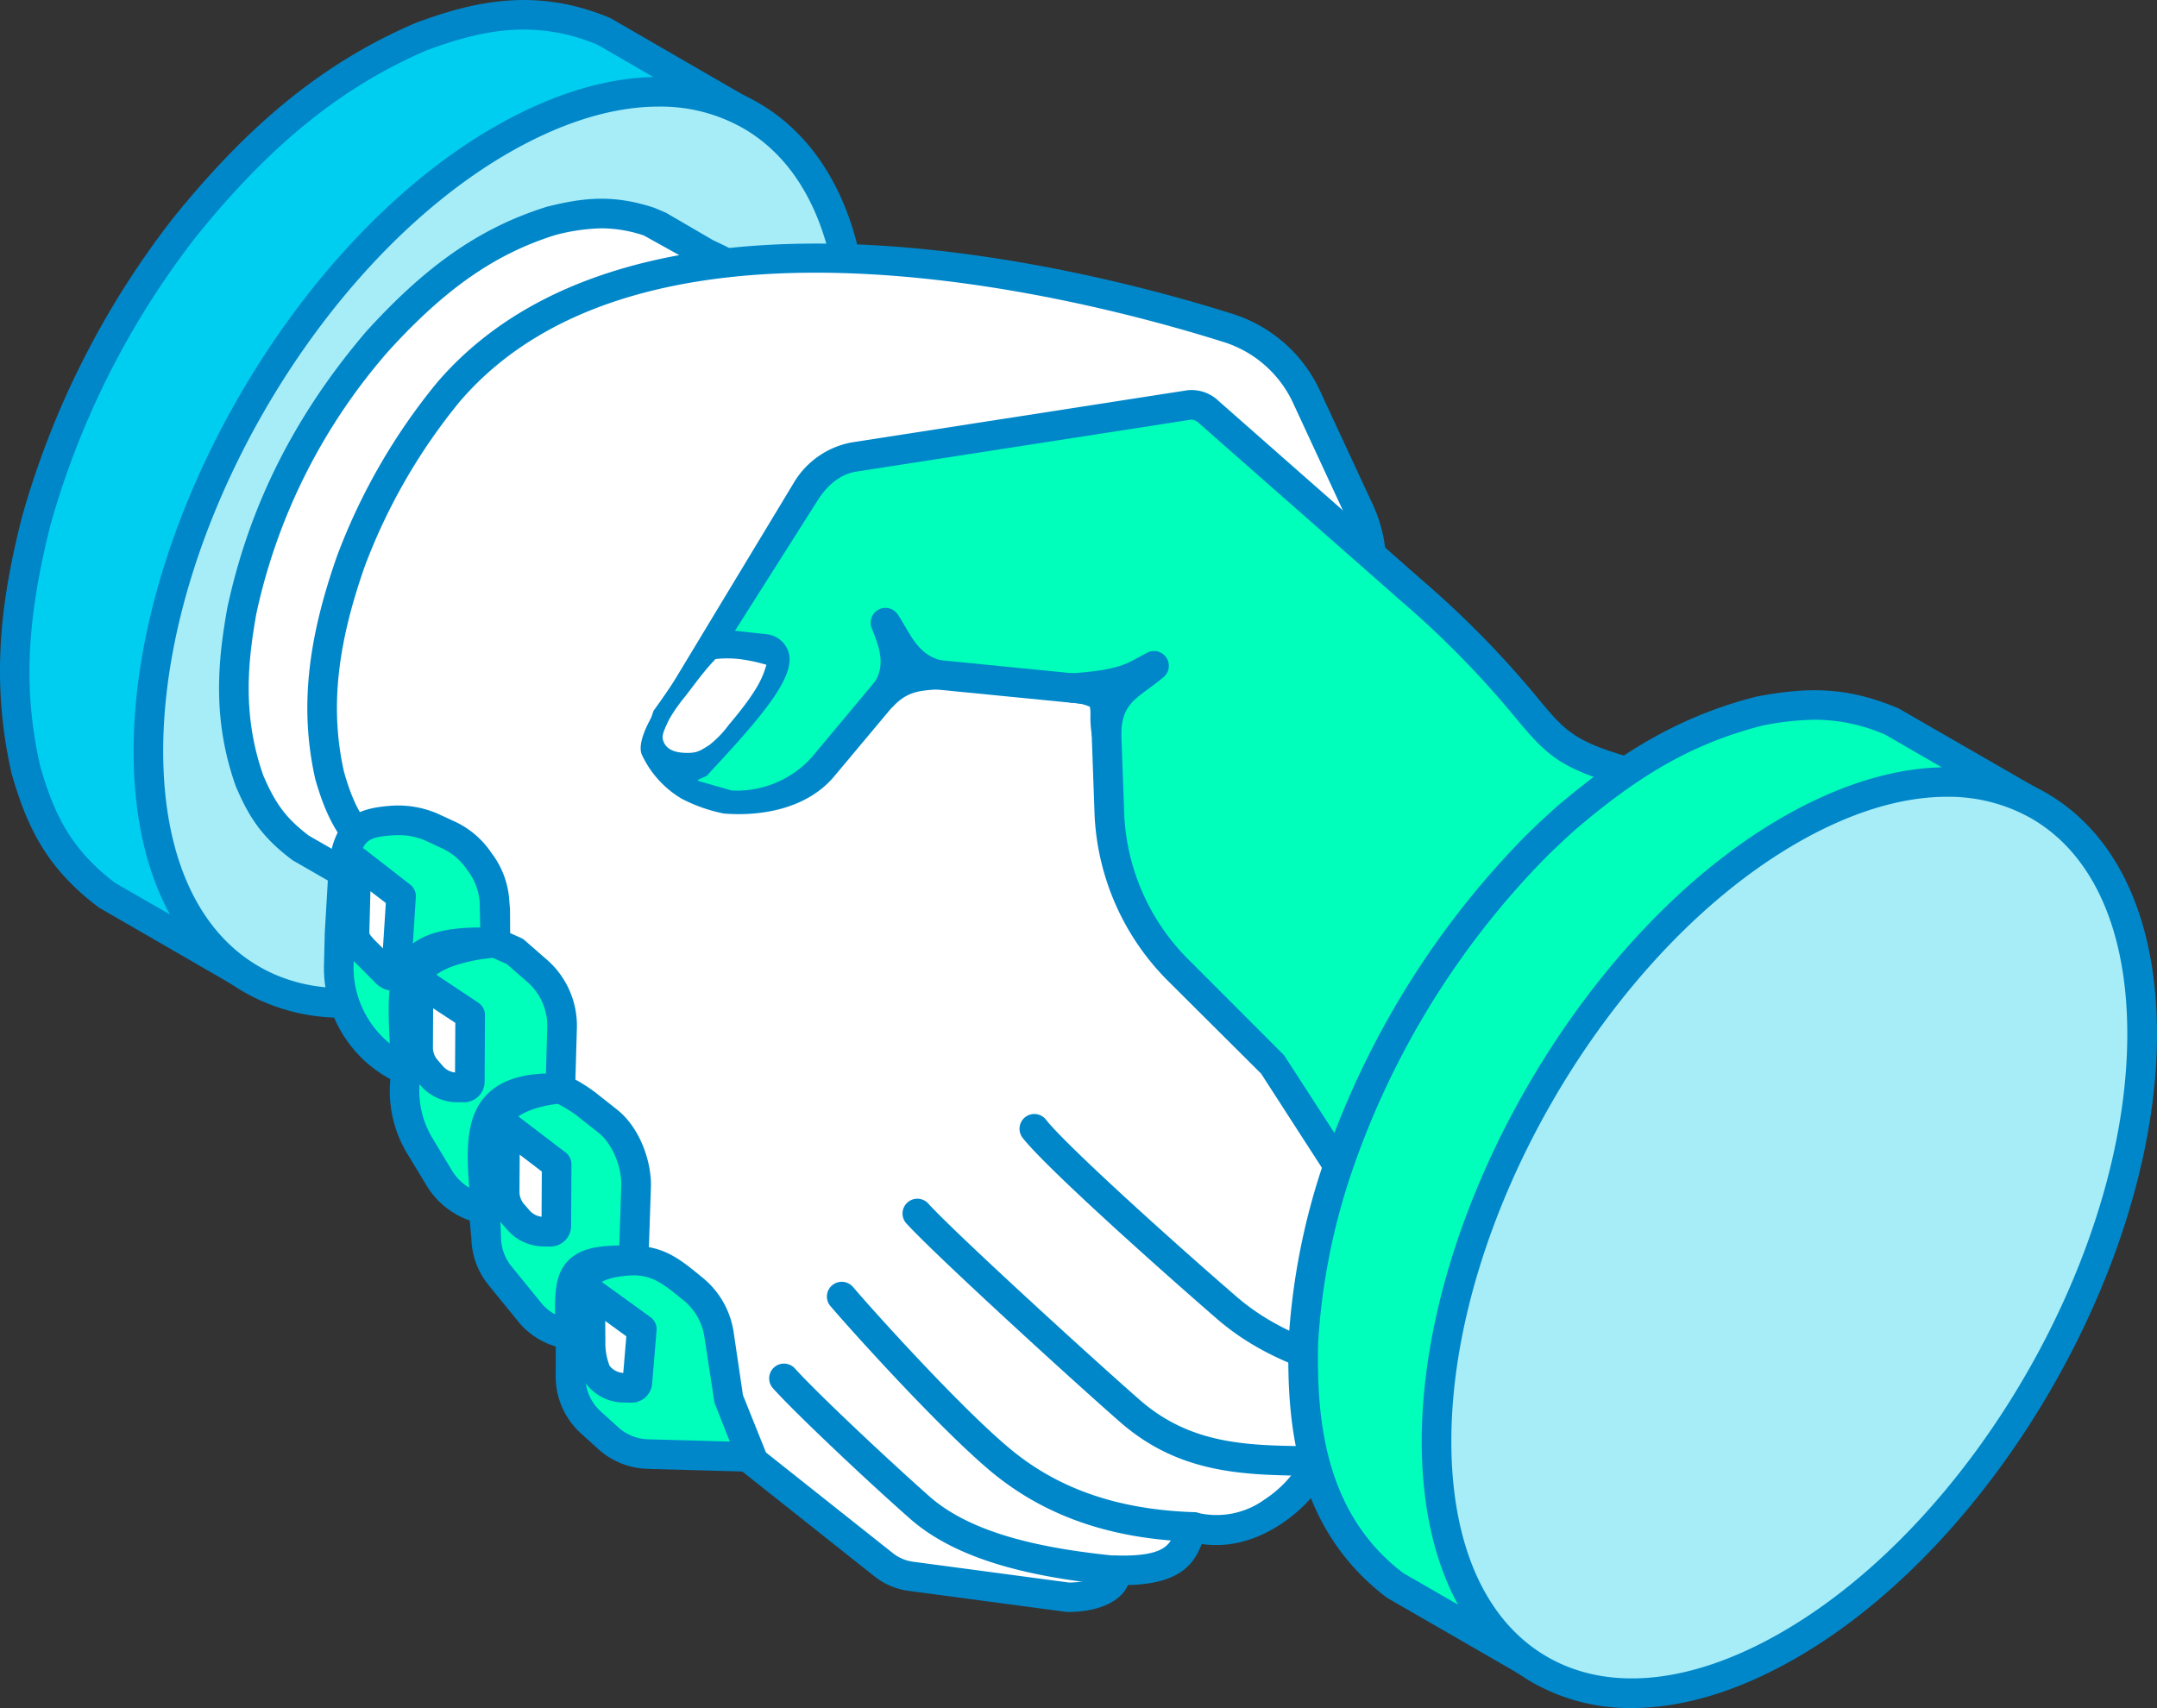 <svg xmlns="http://www.w3.org/2000/svg" width="335.106" height="265.408" viewBox="0 0 335.106 265.408">
  <rect x="0" y="0" width="335.106" height="265.408" fill="#333333" stroke="none"/>
  <g id="Groupe_1065" data-name="Groupe 1065" transform="translate(-586.013 -1580.471)">
    <path id="Tracé_10612" data-name="Tracé 10612" d="M680.684,1586.138c-10.049-4.264-18.515-2.973-28.5.744-15.335,6.591-26.4,16.782-36.767,29.652-10.926,14.4-18.109,28.286-23.068,45.673-3.322,13.3-4.661,25.038-1.606,38.514,2.432,8.471,5.4,14.143,12.518,19.5l7.527,4.364,13.2,7.608,77.246-134.164Z" transform="translate(-0.728 -0.724)" fill="#00cef0" fill-rule="evenodd"/>
    <path id="Tracé_10613" data-name="Tracé 10613" d="M667.385,1585.063c-5,0-9.893,1.291-15.134,3.248-13.151,5.672-24.222,14.613-35.767,28.929a130.469,130.469,0,0,0-22.655,44.89c-3.737,14.927-4.2,25.762-1.574,37.361,2.168,7.551,4.79,12.989,11.669,18.19l18.483,10.641,74.961-130.172-18.444-10.68a29.247,29.247,0,0,0-11.538-2.406Zm-44.131,148.7a2.378,2.378,0,0,1-1.155-.292l-20.713-11.972c-8.109-6.083-11.171-12.46-13.578-20.851-3.493-15.434-1.3-28.186,1.581-39.706a135.014,135.014,0,0,1,23.464-46.515c12.081-15,23.694-24.353,37.693-30.377,8.924-3.326,18.7-5.672,30.3-.764a1.8,1.8,0,0,1,.259.139l20.548,11.892a2.312,2.312,0,0,1,.838,3.148l-77.262,134.166a2.308,2.308,0,0,1-1.392,1.056A1.978,1.978,0,0,1,623.254,1733.759Z" transform="translate(0 0)" fill="#0087ca" fill-rule="evenodd"/>
    <path id="Tracé_10614" data-name="Tracé 10614" d="M671.208,1733.352c30.264-17.467,54.8-59.952,54.8-94.9,0-34.976-24.535-49.155-54.8-31.668-30.271,17.468-54.822,59.989-54.822,94.943C616.386,1736.7,640.937,1750.82,671.208,1733.352Z" transform="translate(-7.329 -4.541)" fill="#a6edf8" fill-rule="evenodd"/>
    <path id="Tracé_10615" data-name="Tracé 10615" d="M670.479,1732.615h0Zm24.457-131.777c-7.1,0-15.029,2.427-23.311,7.2-29.584,17.073-53.66,58.778-53.66,92.949,0,16.04,5.287,27.932,14.892,33.468,9.6,5.555,22.57,4.206,36.477-3.834,29.577-17.075,53.645-58.759,53.645-92.909,0-16.08-5.3-27.973-14.907-33.508a25.886,25.886,0,0,0-13.136-3.365Zm-48.959,141.576a30.46,30.46,0,0,1-15.428-3.969c-11.078-6.4-17.182-19.718-17.182-37.46,0-35.638,25.1-79.14,55.967-96.941,15.375-8.881,29.959-10.23,41.03-3.832,11.1,6.394,17.215,19.716,17.215,37.5,0,35.618-25.1,79.08-55.954,96.881v.021C662.617,1739.795,653.9,1742.414,645.976,1742.414Z" transform="translate(-6.6 -3.804)" fill="#0087ca" fill-rule="evenodd"/>
    <path id="Tracé_10616" data-name="Tracé 10616" d="M699.939,1626.108l-1.435-.6c-5.57-1.84-9.612-1.586-15.251-.177-11.109,3.463-19.247,10.152-26.979,18.641-10.575,12.361-17.681,25.936-21.118,41.9-1.657,9.253-2.017,17.451,1.152,26.407,1.973,4.637,3.812,7.375,7.864,10.447l5.423,3.109,2.017,1.174c7.222,5.026,12.563,7.728,29.264-1.917s39.472-49.038,39.472-68.364-5.057-22.65-13.087-26.367Z" transform="translate(-11.557 -10.551)" fill="#fff" fill-rule="evenodd"/>
    <path id="Tracé_10617" data-name="Tracé 10617" d="M690.3,1625.771a30.177,30.177,0,0,0-7.222,1.055c-9.252,2.9-17.014,8.274-25.832,17.958a91.008,91.008,0,0,0-20.576,40.84c-1.36,7.573-2.184,15.944,1.07,25.155,1.894,4.462,3.637,6.75,7.092,9.371l7.195,4.127c6.3,4.382,10.731,7.472,26.972-1.916,16.115-9.313,38.32-47.767,38.32-66.37,0-18.855-4.929-21.123-11.759-24.273l-8.689-4.832a20.716,20.716,0,0,0-6.57-1.114ZM662.28,1733.136c-4.937,0-8.573-2.094-12.715-4.988l-7.273-4.186c-4.9-3.658-6.846-6.867-8.835-11.522-3.668-10.367-2.787-19.444-1.3-27.717,3.424-15.921,10.5-29.966,21.639-42.992,9.453-10.387,17.826-16.138,28.043-19.325,5.861-1.468,10.4-1.879,16.649.175l1.613.684c.09.039.173.077.257.118l7.314,4.263c8.525,3.911,14.243,8.058,14.243,28.342,0,20.168-23.168,60.285-40.628,70.359C672.787,1731.259,666.946,1733.136,662.28,1733.136Z" transform="translate(-10.825 -9.821)" fill="#0087ca" fill-rule="evenodd"/>
    <path id="Tracé_10618" data-name="Tracé 10618" d="M739.117,1836.293l-33.946-26.935-43.479-82.308c-4.875-3.68-6.891-7.552-8.555-13.343-2.615-11.579-.536-22.375,3.344-33.408a92.828,92.828,0,0,1,15.107-26.153c26.888-31.432,86.791-20.773,120.853-10.052a20.021,20.021,0,0,1,12.586,11.05l7.984,17.213a19.878,19.878,0,0,1,1.435,13.183l-6.662,30.161,36.447,83.053-38.2,21.282c.773,2.563-8.41,13.378-18.755,10.445-1.446,2.171-.5,7.1-12.066,6.728.5,2.174-2.344,4.208-7.517,4.208l-24.154-3.248A8.8,8.8,0,0,1,739.117,1836.293Z" transform="translate(-15.916 -12.751)" fill="#fff" fill-rule="evenodd"/>
    <path id="Tracé_10619" data-name="Tracé 10619" d="M706.251,1807.139l33.574,26.64h0a6.394,6.394,0,0,0,3.284,1.41l24.161,3.226c3.254,0,4.828-1.1,4.981-1.486a2.153,2.153,0,0,1,.458-1.918,2.407,2.407,0,0,1,1.844-.8c7.73.215,8.441-1.781,9.167-3.735a9.614,9.614,0,0,1,.926-1.976,2.31,2.31,0,0,1,2.529-.938,12.724,12.724,0,0,0,10.438-2.017c3.512-2.287,5.338-5.2,5.448-5.926a1.853,1.853,0,0,1,1.129-2.287l36.364-20.284-35.6-81.117a2.417,2.417,0,0,1-.147-1.428l6.67-30.162a17.623,17.623,0,0,0-1.289-11.734l-7.971-17.2a17.757,17.757,0,0,0-11.192-9.836c-20.409-6.435-89.274-24.725-118.426,9.368a90.591,90.591,0,0,0-14.7,25.488c-4.417,12.519-5.426,22.415-3.246,32.059,1.465,5.086,3.139,8.569,7.7,12.01a2.29,2.29,0,0,1,.65.763l43.248,81.879Zm60.8,35.855h-.093l-24.448-3.267a10.8,10.8,0,0,1-5.558-2.348l-33.933-26.934a2.319,2.319,0,0,1-.609-.723l-43.24-81.88c-5.227-4.088-7.327-8.49-8.979-14.219-2.407-10.641-1.352-21.341,3.4-34.8a94.871,94.871,0,0,1,15.465-26.817c31.053-36.3,102.257-17.467,123.346-10.815a22.394,22.394,0,0,1,13.981,12.283l7.978,17.192a22.236,22.236,0,0,1,1.6,14.669l-6.5,29.418,36.142,82.37a2.306,2.306,0,0,1-.976,2.935l-37.114,20.673c-.544,2.232-2.537,4.5-3.56,5.538-1.812,1.836-7.985,7.336-16.055,6.159-1.2,3.072-3.338,6.2-11.46,6.378a4.62,4.62,0,0,1-.657,1.1C774.208,1841.878,771.02,1842.994,767.049,1842.994Z" transform="translate(-15.186 -12.037)" fill="#0087ca" fill-rule="evenodd"/>
    <path id="Tracé_10620" data-name="Tracé 10620" d="M853.979,1808.744l-21.685-17.017-16.565-25.664-14.5-14.532a36.561,36.561,0,0,1-11.036-25.389l-.656-18.25-31.387-3.111-12.416,14.848c-3.361,4.029-8.4,6.258-13.41,4.693l-11.69-3.6a3.619,3.619,0,0,1-1.979-5.4l24.406-38.477a11.093,11.093,0,0,1,7.478-5.36l52.143-8.1a3.786,3.786,0,0,1,3.085,1.195l31.48,27.715c27.389,24.117,14.375,23.687,41.647,30.221,8.257,1.975,12.714,4.069,25,8.86,19.129,37.89-9.565,65.644-37.595,74.348C866.3,1805.731,856.409,1809.782,853.979,1808.744Z" transform="translate(-31.867 -20)" fill="#00ffba" fill-rule="evenodd"/>
    <path id="Tracé_10621" data-name="Tracé 10621" d="M854.6,1805.883c1.4.155,6.13-1.255,10.416-3.015,14.258-4.439,31.883-15.2,39.118-32.273,5.029-11.871,4.264-24.683-2.309-38.122l-5.77-2.289c-7.53-2.972-11.677-4.617-18.091-6.142-17.47-4.186-19.138-5.672-25.074-12.811a146.956,146.956,0,0,0-17.558-17.936l-31.481-27.7a2.219,2.219,0,0,0-1.223-.665l-52.14,8.1c-3.026.47-4.989,2.914-5.891,4.323l-24.4,38.477a1.315,1.315,0,0,0,.718,1.955l5.186,3.343,5.049,1.448a15.717,15.717,0,0,0,12.418-5.143l12.418-14.866a2.35,2.35,0,0,1,1.994-.8l31.389,3.111a2.273,2.273,0,0,1,2.069,2.19l.665,18.269a34.064,34.064,0,0,0,10.354,23.844l14.5,14.515,16.659,25.72,20.987,16.472Zm.055,4.557a5.009,5.009,0,0,1-1.985-.333,2.326,2.326,0,0,1-.513-.294l-21.684-17.018a2.126,2.126,0,0,1-.511-.568l-16.565-25.66-14.2-14.143a38.986,38.986,0,0,1-11.7-26.913l-.586-16.275-28.181-2.778-11.644,13.907c-4.216,5.066-11.4,6.258-17.13,5.792a24.364,24.364,0,0,1-6.562-2.3,15.515,15.515,0,0,1-6.212-6.876c-1.08-2.687,3.2-8.514,4.22-10.1l19.319-31.995a13.268,13.268,0,0,1,9.063-6.4l52.139-8.1a6.074,6.074,0,0,1,4.961,1.74l31.478,27.717a149.916,149.916,0,0,1,18.063,18.425c5.145,6.2,6.084,7.317,22.612,11.288,6.73,1.6,10.994,3.285,18.722,6.357l6.551,2.581a2.288,2.288,0,0,1,1.232,1.115c7.45,14.767,8.431,29.555,2.837,42.759-7.864,18.544-26.759,30.142-41.819,34.836C863.448,1808.5,858.083,1810.44,854.652,1810.44Z" transform="translate(-31.464 -19.269)" fill="#0087ca" fill-rule="evenodd"/>
    <path id="Tracé_10622" data-name="Tracé 10622" d="M812.222,1883.389h-.078c-12.667-.432-22.837-3.952-31.1-10.739-7.934-6.551-22.075-22.24-25.155-25.877a2.28,2.28,0,0,1,.261-3.228,2.307,2.307,0,0,1,3.241.253c3.031,3.58,16.876,18.953,24.579,25.292,7.45,6.142,16.71,9.308,28.33,9.7a2.3,2.3,0,0,1-.081,4.6Z" transform="translate(-40.86 -63.349)" fill="#0087ca" fill-rule="evenodd"/>
    <path id="Tracé_10623" data-name="Tracé 10623" d="M834.726,1869.087h-.03l-1-.021c-9.717-.135-19.772-.274-28.958-8.273-7.749-6.767-28.865-26.094-33.188-30.829a2.3,2.3,0,1,1,3.381-3.108c4.244,4.633,25.149,23.746,32.834,30.474,7.908,6.885,16.7,7.023,26,7.14l.993.02a2.29,2.29,0,0,1,2.268,2.307A2.314,2.314,0,0,1,834.726,1869.087Z" transform="translate(-44.623 -59.276)" fill="#0087ca" fill-rule="evenodd"/>
    <path id="Tracé_10624" data-name="Tracé 10624" d="M863.878,1853.137h-.252c-13.622-1.486-27.78-3.677-38.172-12.676-8.318-7.2-26.656-23.551-30.241-28.186a2.3,2.3,0,0,1,3.636-2.815c2.913,3.774,19.065,18.405,29.61,27.519,9.4,8.138,22.233,10.113,35.666,11.58a2.295,2.295,0,0,1-.246,4.577Z" transform="translate(-50.365 -55.044)" fill="#0087ca" fill-rule="evenodd"/>
    <path id="Tracé_10625" data-name="Tracé 10625" d="M797.3,1894.232h-.24c-10.467-1.077-23.531-3.208-31.652-10.367-6.7-5.906-17.681-16.255-21.256-20.224a2.3,2.3,0,1,1,3.422-3.072c3.385,3.755,14.312,14.043,20.874,19.853,7.145,6.28,19.294,8.235,29.09,9.233a2.294,2.294,0,0,1-.237,4.576Z" transform="translate(-38.017 -67.404)" fill="#0087ca" fill-rule="evenodd"/>
    <path id="Tracé_10626" data-name="Tracé 10626" d="M965.266,1739.522l-20.793-12.011c-7.334-3.09-12.791-3.168-20.537-1.722-12.01,2.993-20.637,8.547-30.006,16.45-1.591,1.408-3.637,3.326-5.136,4.831a131.147,131.147,0,0,0-30.569,49.644A102.022,102.022,0,0,0,852.892,1824c-.313,14.437,1.979,28.4,14.165,37.614l20.715,11.972Z" transform="translate(-64.393 -34.847)" fill="#00ffba" fill-rule="evenodd"/>
    <path id="Tracé_10627" data-name="Tracé 10627" d="M931.653,1726.423a43.176,43.176,0,0,0-8.041.882c-11.773,2.951-20.106,8.506-28.927,15.96-1.527,1.35-3.536,3.228-5,4.694a129.506,129.506,0,0,0-30.016,48.764,100.791,100.791,0,0,0-5.224,26.681c-.245,11.7,1.029,26.406,13.271,35.64L886.2,1869.7l75.181-130.075-18.778-10.856a27.362,27.362,0,0,0-10.953-2.348ZM887.037,1875.14a2.178,2.178,0,0,1-1.139-.313l-20.722-11.951c-14.132-10.661-15.6-26.777-15.328-39.668a105.053,105.053,0,0,1,5.456-27.95,134.377,134.377,0,0,1,31.122-50.544c1.543-1.546,3.628-3.5,5.256-4.929,8.087-6.826,17.417-13.575,30.952-16.978,7.786-1.448,13.829-1.6,22.007,1.857l21.046,12.129a2.371,2.371,0,0,1,1.073,1.388,2.478,2.478,0,0,1-.234,1.76l-77.495,134.049A2.278,2.278,0,0,1,887.037,1875.14Z" transform="translate(-63.658 -34.112)" fill="#0087ca" fill-rule="evenodd"/>
    <path id="Tracé_10628" data-name="Tracé 10628" d="M934.987,1874.717c30.281-17.469,54.808-59.934,54.808-94.907,0-34.954-24.527-49.135-54.808-31.667-30.258,17.485-54.8,60.009-54.8,94.943C880.184,1878.061,904.729,1892.2,934.987,1874.717Z" transform="translate(-70.985 -38.656)" fill="#a6edf8" fill-rule="evenodd"/>
    <path id="Tracé_10629" data-name="Tracé 10629" d="M958.723,1742.2c-7.1,0-15.042,2.427-23.315,7.2-29.594,17.095-53.667,58.778-53.667,92.949,0,16.061,5.294,27.953,14.889,33.487,9.614,5.555,22.582,4.187,36.47-3.834,29.594-17.095,53.655-58.777,53.655-92.929,0-16.059-5.282-27.952-14.906-33.508a26.027,26.027,0,0,0-13.125-3.364Zm-48.959,141.6a30.6,30.6,0,0,1-15.417-3.969c-11.1-6.4-17.206-19.718-17.206-37.48,0-35.638,25.114-79.121,55.959-96.919,15.373-8.88,29.966-10.25,41.056-3.835,11.091,6.4,17.213,19.716,17.213,37.478,0,35.618-25.116,79.081-55.961,96.9C926.409,1881.176,917.687,1883.8,909.765,1883.8Z" transform="translate(-70.251 -37.919)" fill="#0087ca" fill-rule="evenodd"/>
    <path id="Tracé_10630" data-name="Tracé 10630" d="M719.556,1847.422l-16.029-.473a9.537,9.537,0,0,1-6.381-2.56l-2.489-2.251a9.617,9.617,0,0,1-3.256-7.372v-6.28l-1.375-.371a9.57,9.57,0,0,1-5.067-3.305l-4.448-5.479a9.547,9.547,0,0,1-2.206-5.885l-.159-4.381-1.623-.569a10.428,10.428,0,0,1-5.631-4.6l-2.809-4.673a16.414,16.414,0,0,1-2.422-9.877l.114-2c-6.105-2.935-10.582-8.8-10.375-16.432l.113-4.869.58-10.232c.618-5.692,2.629-6.885,7.221-7.274a13.174,13.174,0,0,1,6.4.957l2.574,1.192a11.689,11.689,0,0,1,5,4.264,11.184,11.184,0,0,1,2.284,6.044l.129,1.527.03,4.969,3.042,1.368,3.292,2.875a11.386,11.386,0,0,1,4,9.175l-.252,9.251a21.553,21.553,0,0,1,4.064,2.466l3.293,2.6c2.828,2.212,4.526,6.652,4.409,10.152l-.389,11.464c3.857.177,5.595,1.506,9.093,4.343a11.218,11.218,0,0,1,4.2,7.393l1.413,9.544Z" transform="translate(-16.742 -40.544)" fill="#00ffba" fill-rule="evenodd"/>
    <path id="Tracé_10631" data-name="Tracé 10631" d="M663.817,1750.061c-.342,0-.694.021-1.039.041-3.5.312-4.62.625-5.127,5.242l-.7,14.884a15.252,15.252,0,0,0,9.085,14.319,2.315,2.315,0,0,1,1.291,2.209l-.121,2a14.2,14.2,0,0,0,2.1,8.547l2.818,4.676a8.019,8.019,0,0,0,4.434,3.619l1.62.586a2.3,2.3,0,0,1,1.521,2.074l.159,4.362a7.28,7.28,0,0,0,1.706,4.538l4.455,5.479a7.374,7.374,0,0,0,3.879,2.54l1.376.373a2.307,2.307,0,0,1,1.691,2.211l-.011,6.28a7.372,7.372,0,0,0,2.515,5.671l2.49,2.25a7.205,7.205,0,0,0,4.89,1.977l12.553.352-2.382-6.026-1.545-10.093a9.057,9.057,0,0,0-3.385-5.927c-3.439-2.8-4.677-3.677-7.74-3.814a2.3,2.3,0,0,1-2.192-2.386l.381-11.462c.1-3.012-1.452-6.652-3.529-8.274l-3.285-2.6a20.764,20.764,0,0,0-3.692-2.21,2.308,2.308,0,0,1-1.259-2.131l.259-9.253a9.037,9.037,0,0,0-3.218-7.355l-3.05-2.661-2.734-1.23a2.351,2.351,0,0,1-1.354-2.094l-.135-6.3a9.1,9.1,0,0,0-1.849-4.872,9.392,9.392,0,0,0-4.1-3.54l-2.576-1.2a10.419,10.419,0,0,0-4.2-.8Zm55,98.918h-.059l-16.037-.451a11.928,11.928,0,0,1-7.857-3.169l-2.488-2.247a11.948,11.948,0,0,1-4.022-9.077l.011-4.52a11.822,11.822,0,0,1-5.922-3.989l-4.457-5.477a11.872,11.872,0,0,1-2.727-7.258l-.259-2.853a12.727,12.727,0,0,1-6.807-5.6l-2.82-4.656a18.852,18.852,0,0,1-2.75-11.208l.032-.507a19.63,19.63,0,0,1-10.3-17.858l.121-4.851.6-10.288c.78-7.336,4.013-9,9.307-9.448a15.543,15.543,0,0,1,7.54,1.154l2.585,1.191a13.9,13.9,0,0,1,5.875,4.97,13.534,13.534,0,0,1,2.75,7.237l.121,1.506.024,3.7,1.711.762a2.484,2.484,0,0,1,.565.371l3.294,2.875a13.634,13.634,0,0,1,4.791,10.955l-.224,7.8a24.193,24.193,0,0,1,3.149,2.034l3.294,2.6c3.629,2.853,5.408,8.214,5.288,12.048l-.313,9.349c3.285.626,5.325,2.268,8.16,4.6a13.5,13.5,0,0,1,5.037,8.822l1.411,9.566,3.523,8.781a2.3,2.3,0,0,1-2.141,3.131Z" transform="translate(-16.008 -39.813)" fill="#0087ca" fill-rule="evenodd"/>
    <path id="Tracé_10632" data-name="Tracé 10632" d="M658.894,1756.915l6.944,5.4-.766,11.99c-.022.294-.4.391-.7.391-.282.039-.883-.565-1.091-.763l-2.872-2.874c-.88-.862-1.843-1.879-1.811-3.13Z" transform="translate(-17.516 -42.577)" fill="#fff" fill-rule="evenodd"/>
    <path id="Tracé_10633" data-name="Tracé 10633" d="M660.346,1760.8l-.173,6.455c-.009.195.373.7,1.137,1.448l.976.976.452-7.042-2.393-1.838Zm3.31,15.471a4.01,4.01,0,0,1-2.72-1.426l-2.875-2.878c-.955-.958-2.549-2.542-2.49-4.83l.29-11.012a2.3,2.3,0,0,1,3.706-1.761l6.947,5.4a2.281,2.281,0,0,1,.887,1.957l-.767,12.009a2.787,2.787,0,0,1-2.833,2.544Z" transform="translate(-16.784 -41.846)" fill="#0087ca" fill-rule="evenodd"/>
    <path id="Tracé_10634" data-name="Tracé 10634" d="M671.7,1781.329l8.013,5.338-.051,10.349a.868.868,0,0,1-.269.645.877.877,0,0,1-.641.256h-1a5.248,5.248,0,0,1-4.042-1.861l-.741-.839a5.285,5.285,0,0,1-1.33-3.6Z" transform="translate(-20.661 -48.468)" fill="#fff" fill-rule="evenodd"/>
    <path id="Tracé_10635" data-name="Tracé 10635" d="M673.233,1784.881l-.03,6.023a2.894,2.894,0,0,0,.765,2.055l.742.86a2.858,2.858,0,0,0,1.924,1.036l.048-7.706-3.448-2.268Zm4.784,10.012h0Zm-1.383,1.39Zm1.39,3.207H677a7.551,7.551,0,0,1-5.763-2.661l-.741-.839a7.566,7.566,0,0,1-1.892-5.105l.061-10.289a2.343,2.343,0,0,1,1.224-2.034,2.309,2.309,0,0,1,2.353.116l8.016,5.34a2.3,2.3,0,0,1,1.029,1.916l-.053,10.369a3.221,3.221,0,0,1-3.21,3.187Z" transform="translate(-19.93 -47.736)" fill="#0087ca" fill-rule="evenodd"/>
    <path id="Tracé_10636" data-name="Tracé 10636" d="M689.41,1810.872l8.029,6.1-.051,9.585a.939.939,0,0,1-.275.646.9.9,0,0,1-.65.254h-1a5.284,5.284,0,0,1-4.034-1.878l-.742-.841a5.253,5.253,0,0,1-1.335-3.6Z" transform="translate(-24.936 -55.597)" fill="#fff" fill-rule="evenodd"/>
    <path id="Tracé_10637" data-name="Tracé 10637" d="M690.959,1814.754l-.033,5.674a2.922,2.922,0,0,0,.767,2.072l.731.841a2.933,2.933,0,0,0,1.932,1.058l.039-7.022-3.438-2.622Zm4.774,9.663h0Zm-1.382,1.388v0Zm1.4,3.229H695.7l-.978-.021a7.484,7.484,0,0,1-5.763-2.661l-.734-.839a7.472,7.472,0,0,1-1.9-5.107l.054-10.289a2.331,2.331,0,0,1,1.29-2.055,2.29,2.29,0,0,1,2.407.235l8.016,6.122a2.282,2.282,0,0,1,.91,1.84l-.054,9.583a3.208,3.208,0,0,1-.942,2.25A3.244,3.244,0,0,1,695.749,1829.035Z" transform="translate(-24.207 -54.862)" fill="#0087ca" fill-rule="evenodd"/>
    <path id="Tracé_10638" data-name="Tracé 10638" d="M706.872,1845.06l8.016,5.79-.687,8.292a.9.9,0,0,1-.918.822h-1.069a5.265,5.265,0,0,1-4.042-1.858l-.039-.058c-.886-1-1.208-3.834-1.208-5.184Z" transform="translate(-29.164 -63.847)" fill="#fff" fill-rule="evenodd"/>
    <path id="Tracé_10639" data-name="Tracé 10639" d="M708.471,1848.843l.024,3.267a9.581,9.581,0,0,0,.663,3.719,2.95,2.95,0,0,0,2.115,1.093l.478-5.691-3.281-2.388Zm4.089,12.7h-.024l-1.072-.021a7.414,7.414,0,0,1-5.751-2.643c-1.759-1.994-1.813-6.257-1.819-6.746l-.055-7.784a2.3,2.3,0,0,1,3.644-1.9l8.025,5.809a2.3,2.3,0,0,1,.939,2.055l-.687,8.295A3.211,3.211,0,0,1,712.56,1861.54Z" transform="translate(-28.432 -63.112)" fill="#0087ca" fill-rule="evenodd"/>
    <path id="Tracé_10640" data-name="Tracé 10640" d="M682.92,1773.523a35.349,35.349,0,0,0-4.04.568c-2.706.586-6.092,1.582-7.787,3.814-1.644,2.17-1.859,12.3-2.124,15.472C668.647,1779.957,665.988,1772.7,682.92,1773.523Z" transform="translate(-19.936 -46.569)" fill="#a6edf8" fill-rule="evenodd"/>
    <path id="Tracé_10641" data-name="Tracé 10641" d="M668.237,1794.952h-.07a2.327,2.327,0,0,1-2.231-2.25c-.037-1.6-.107-3.109-.183-4.538-.291-6.279-.528-11.229,2.718-14.474,2.552-2.544,6.833-3.521,13.816-3.207a2.306,2.306,0,0,1,2.192,2.228,2.279,2.279,0,0,1-2.056,2.348c-1.533.175-2.781.333-3.8.548-1.237.275-5,1.075-6.431,2.973-.926,1.371-1.347,8.88-1.506,11.7-.061,1.058-.105,1.937-.162,2.563A2.3,2.3,0,0,1,668.237,1794.952Z" transform="translate(-19.204 -45.837)" fill="#0087ca" fill-rule="evenodd"/>
    <path id="Tracé_10642" data-name="Tracé 10642" d="M727.815,1711.33l6.537.764a1.79,1.79,0,0,1,1.377.886c1.951,3.2-10.248,15.711-12.41,18.287l-5.881-4.133c1.694-3.963,2.852-6.7,2.852-6.7l1.377-2.791L724.2,1715" transform="translate(-29.564 -30.101)" fill="#fff" stroke="rgba(0,0,0,0)" stroke-width="1" fill-rule="evenodd"/>
    <path id="Tracé_10643" data-name="Tracé 10643" d="M727.936,1712.654h0Zm-6.81,14.829c1.543,0,2.039-.39,3.359-1.21a15.944,15.944,0,0,0,3.059-3.17c4.971-5.851,5.338-7.808,5.836-9.315a28.434,28.434,0,0,0-4.212-.894,17.132,17.132,0,0,0-3.694,0c-2.166,2.249-3.411,4.22-5.362,6.613,0,0-3.279,4.191-2.812,5.932S719.582,1727.482,721.125,1727.482Zm1.283,4.345a1.928,1.928,0,0,1-.467-.059s-4.905-1.445-6.086-2.444a4.629,4.629,0,0,1-1.451-1.842c-.39-.476,1.171-5.947,1.451-6.573,1.63-2.2,5-7.239,6.779-9.918.427-.643.788-1.189.788-1.189s2.316-1.622,3.607-1.466h0l6.35.7a4.034,4.034,0,0,1,3.033,1.9c2.141,3.443-1.932,8.9-10.72,18.386-.7.743-1.231,1.33-1.551,1.7" transform="translate(-28.294 -30.018)" fill="#0087ca" stroke="rgba(0,0,0,0)" stroke-width="1" fill-rule="evenodd"/>
    <path id="Tracé_10644" data-name="Tracé 10644" d="M696.912,1803.411c-3.705.392-8.314,1.545-9.993,4.811-1.116,2.212-1.369,11.112-1.673,14.086C684.861,1812.586,682.188,1802.707,696.912,1803.411Z" transform="translate(-23.841 -53.788)" fill="#a6edf8" fill-rule="evenodd"/>
    <path id="Tracé_10645" data-name="Tracé 10645" d="M684.517,1823.879h-.084a2.3,2.3,0,0,1-2.224-2.209c-.049-1.155-.118-2.309-.191-3.444-.367-5.436-.742-11.05,2.756-14.63,2.377-2.426,6.175-3.5,11.515-3.226a2.3,2.3,0,0,1,.139,4.593c-4.333.452-7.237,1.724-8.186,3.58-.625,1.2-1.007,7.061-1.191,9.9-.089,1.371-.169,2.583-.259,3.386A2.3,2.3,0,0,1,684.517,1823.879Z" transform="translate(-23.111 -53.052)" fill="#0087ca" fill-rule="evenodd"/>
    <path id="Tracé_10646" data-name="Tracé 10646" d="M712.359,1838.629c-8.931.587-8.992,4.362-9.566,11.932C702.6,1841.29,701.777,1838.238,712.359,1838.629Z" transform="translate(-28.156 -62.287)" fill="#a6edf8" fill-rule="evenodd"/>
    <path id="Tracé_10647" data-name="Tracé 10647" d="M702.069,1851.842h-.052a2.08,2.08,0,0,1-2.256-1.976l-.046-1.7c-.124-4.7-.213-8.08,2.065-10.33,1.809-1.8,4.653-2.444,9.94-2.25a2.3,2.3,0,0,1,.052,4.6c-6.718.43-6.846,2.133-7.38,9.274-.006.076-.023.174-.032.272l-.015.039A2.538,2.538,0,0,1,702.069,1851.842Z" transform="translate(-27.424 -61.553)" fill="#0087ca" fill-rule="evenodd"/>
    <path id="Tracé_10648" data-name="Tracé 10648" d="M767.205,1708.007c.685,1.935,3.292,6.9-.389,11.344,2.826-2.934,5.331-3.285,8.41-3.267C770.505,1714.892,769.085,1710.824,767.205,1708.007Z" transform="translate(-43.629 -30.775)" fill="#a6edf8" fill-rule="evenodd"/>
    <path id="Tracé_10649" data-name="Tracé 10649" d="M766.085,1720.926a2.3,2.3,0,0,1-1.768-3.774c2.241-2.7,1.376-5.6.294-8.333l-.3-.764A2.3,2.3,0,0,1,768.39,1706c.382.569.752,1.194,1.124,1.84,1.369,2.346,2.667,4.538,5.546,5.261a2.305,2.305,0,0,1-.565,4.538h0c-2.872.2-4.622.374-6.753,2.564A2.237,2.237,0,0,1,766.085,1720.926Z" transform="translate(-42.898 -30.042)" fill="#0087ca" fill-rule="evenodd"/>
    <path id="Tracé_10650" data-name="Tracé 10650" d="M818.3,1716.848c-3.216,1.7-4.355,2.837-12.56,3.445,6.633.663,4.439,2.892,5.19,6.925C811.132,1720.859,814.91,1719.763,818.3,1716.848Z" transform="translate(-53.021 -32.908)" fill="#a6edf8" fill-rule="evenodd"/>
    <path id="Tracé_10651" data-name="Tracé 10651" d="M810.2,1728.772a2.3,2.3,0,0,1-2.263-1.878,16.486,16.486,0,0,1-.229-3.092,6.293,6.293,0,0,0-.084-1.33h0a7.334,7.334,0,0,0-2.835-.624,2.282,2.282,0,0,1-2.079-2.309,2.322,2.322,0,0,1,2.133-2.269c6.746-.488,8.183-1.29,10.559-2.6l1.093-.588a2.3,2.3,0,0,1,2.583,3.776c-.763.645-1.552,1.233-2.324,1.8-2.572,1.879-4.127,3.013-4.256,6.9a2.315,2.315,0,0,1-2.131,2.212Z" transform="translate(-52.289 -32.176)" fill="#0087ca" fill-rule="evenodd"/>
  </g>
</svg>
